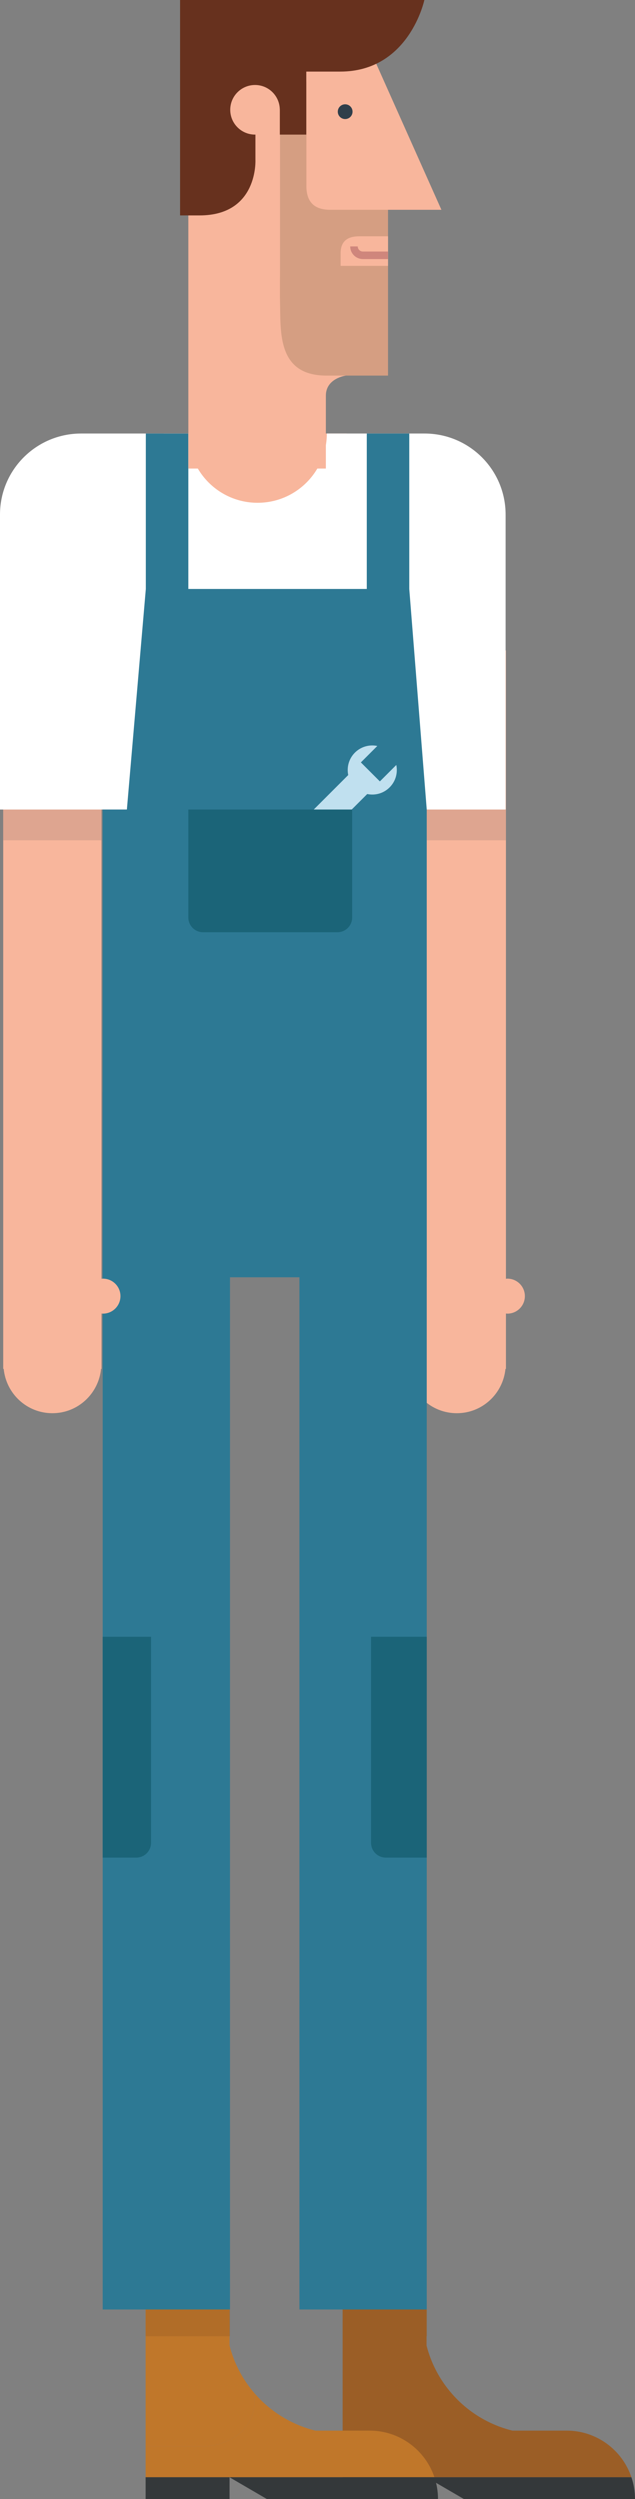 <?xml version="1.0" encoding="utf-8"?>
<!-- Generator: Adobe Illustrator 16.0.0, SVG Export Plug-In . SVG Version: 6.00 Build 0)  -->
<!DOCTYPE svg PUBLIC "-//W3C//DTD SVG 1.1//EN" "http://www.w3.org/Graphics/SVG/1.1/DTD/svg11.dtd">
<svg version="1.1" id="Layer_1" xmlns="http://www.w3.org/2000/svg" xmlns:xlink="http://www.w3.org/1999/xlink" x="0px" y="0px"
	 width="122px" height="480.093px" viewBox="0 0 122 480.093" enable-background="new 0 0 122 480.093" xml:space="preserve">
<rect x="0" y="0" width="122" height="480.093" fill="#808080" stroke="none"/>
<g>
	<path fill="#F8B69C" d="M97.479,245.645c-0.095,0-0.184,0.021-0.275,0.03v-8.268V124.966H78.317v112.441v12.79v11.837
		c0,0.009-0.002,0.011-0.002,0.011c0,0.015,0.002,0.021,0.002,0.029v0.908h0.092c0.473,4.772,4.455,8.516,9.354,8.516
		c4.897,0,8.876-3.743,9.351-8.516h0.09v-0.89c0-0.017,0.004-0.023,0.004-0.04c0-0.01-0.004-0.022-0.004-0.037v-9.669
		c0.092,0.006,0.181,0.024,0.275,0.024c1.859,0,3.363-1.507,3.363-3.367C100.842,247.151,99.338,245.645,97.479,245.645"/>
	<g opacity="0.4">
		<g>
			<defs>
				<rect id="SVGID_1_" x="78.315" y="155.521" width="18.888" height="5.916"/>
			</defs>
			<clipPath id="SVGID_2_">
				<use xlink:href="#SVGID_1_"  overflow="visible"/>
			</clipPath>
			<rect x="78.315" y="155.521" clip-path="url(#SVGID_2_)" fill="#B78D7E" width="18.888" height="5.916"/>
		</g>
	</g>
	<path fill="#9B5E26" d="M108.864,466.957H98.447c-4.6-1.128-8.649-3.664-11.657-7.127c-2.274-2.61-3.955-5.755-4.839-9.212v-20.284
		l-0.52-0.114H65.827v25.645v8.578v2.754v2.757v5.959h55.485C119.562,470.708,114.655,466.957,108.864,466.957"/>
	<path fill="#34383A" d="M65.827,480.093h16.124v-1.563v-2.608l7.162,4.172H122c0-1.463-0.244-2.868-0.688-4.182H65.827v2.618
		V480.093z"/>
	<g opacity="0.4">
		<g>
			<defs>
				<rect id="SVGID_3_" x="65.827" y="443.684" width="16.208" height="5.144"/>
			</defs>
			<clipPath id="SVGID_4_">
				<use xlink:href="#SVGID_3_"  overflow="visible"/>
			</clipPath>
			<rect x="65.827" y="443.686" clip-path="url(#SVGID_4_)" fill="#9B5E26" width="16.208" height="5.142"/>
		</g>
	</g>
	<rect x="57.53" y="209.835" fill="#2D7994" width="24.458" height="233.849"/>
	<path fill="#1B6478" d="M71.289,314.447v27.488v7.861v4.246c0,1.563,1.271,2.831,2.83,2.831h7.87v-42.427H71.289z"/>
	<path fill="#C0772A" d="M71.018,466.957h-10.42c-4.601-1.128-8.648-3.664-11.657-7.127c-0.003,0.343-0.009,0.678-0.009,0.989
		c0,8.605-9.131,9.134-9.131,9.134H27.978v5.959h55.487C81.715,470.708,76.804,466.957,71.018,466.957"/>
	<path fill="#C0772A" d="M48.933,460.819c0-0.312,0.004-0.646,0.007-0.989c-2.272-2.61-3.954-5.755-4.836-9.212v-20.284
		l-0.521-0.114H27.978v25.645v8.578v2.754v2.757h11.823C39.801,469.953,48.933,469.424,48.933,460.819"/>
	<path fill="#34383A" d="M27.978,480.093h16.127v-1.563v-2.608l7.158,4.172H84.15c0-1.463-0.242-2.868-0.686-4.182H27.978v2.618
		V480.093z"/>
	<g opacity="0.4">
		<g>
			<defs>
				<rect id="SVGID_5_" x="27.978" y="443.684" width="16.21" height="5.144"/>
			</defs>
			<clipPath id="SVGID_6_">
				<use xlink:href="#SVGID_5_"  overflow="visible"/>
			</clipPath>
			<rect x="27.979" y="443.686" clip-path="url(#SVGID_6_)" fill="#9B5E26" width="16.209" height="5.142"/>
		</g>
	</g>
	<rect x="19.73" y="209.835" fill="#2D7994" width="24.458" height="233.849"/>
	<path fill="#1B6478" d="M29.017,354.042v-4.246v-7.861v-27.488H19.73v42.427h6.456C27.747,356.874,29.017,355.606,29.017,354.042"
		/>
	<rect x="31.431" y="83.284" fill="#F8B69C" width="35.174" height="27.875"/>
	<path fill="#F8B69C" d="M19.779,245.645c-0.095,0-0.183,0.021-0.275,0.03v-8.268V124.966H0.616v112.441v12.79v11.837
		c0,0.009-0.001,0.011-0.001,0.011c0,0.015,0.001,0.021,0.001,0.029v0.908h0.093c0.473,4.772,4.455,8.516,9.354,8.516
		c4.899,0,8.877-3.743,9.352-8.516h0.09v-0.89c0-0.017,0.003-0.023,0.003-0.04c0-0.01-0.003-0.022-0.003-0.037v-9.669
		c0.093,0.006,0.181,0.024,0.275,0.024c1.859,0,3.364-1.507,3.364-3.367C23.143,247.151,21.638,245.645,19.779,245.645"/>
	<g opacity="0.4">
		<g>
			<defs>
				<rect id="SVGID_7_" x="0.616" y="155.521" width="18.888" height="5.916"/>
			</defs>
			<clipPath id="SVGID_8_">
				<use xlink:href="#SVGID_7_"  overflow="visible"/>
			</clipPath>
			<rect x="0.616" y="155.521" clip-path="url(#SVGID_8_)" fill="#B78D7E" width="18.888" height="5.916"/>
		</g>
	</g>
	<path fill="#FFFFFF" d="M81.563,83.287h-13.43h-1.723h-3.615c0,7.348-5.958,13.307-13.307,13.307
		c-7.348,0-13.304-5.959-13.304-13.307h-5.447H15.584C6.978,83.287,0,90.257,0,98.864v11.415v45.243h6.031H19.73h62.258h15.152
		v-18.384v-16.214v-22.06C97.141,90.257,90.167,83.287,81.563,83.287"/>
	<polygon fill="#2D7994" points="78.632,113.149 78.632,83.284 70.468,83.284 70.468,113.149 36.184,113.149 36.184,83.284 
		28.016,83.284 28.016,113.149 24.376,155.521 19.73,155.521 19.73,245.382 24.376,245.382 81.988,245.382 81.988,155.521 	"/>
	<path fill="#C0E0EF" d="M74.856,151.264c1.172-1.167,1.597-2.797,1.284-4.303l-3.157,3.16l-3.65-3.65l3.159-3.159
		c-1.507-0.314-3.137,0.112-4.307,1.28c-1.169,1.171-1.596,2.8-1.281,4.306l-4.608,4.609l-6.276,6.275l3.65,3.648l6.274-6.276
		l4.609-4.609C72.06,152.861,73.689,152.436,74.856,151.264"/>
	<path fill="#1B6478" d="M36.184,155.521v8.64v7.862v4.246c0,1.562,1.268,2.83,2.83,2.83h25.815c1.565,0,2.829-1.267,2.829-2.83
		v-4.246v-7.862v-8.64H36.184z"/>
	<path fill="#F8B69C" d="M71.292,10.022l13.515,30.284H74.549v31.851h-8.083c0,0-3.859,0.483-3.859,3.861v7.238v6.76H36.184v-4.344
		V9.421H70.81L71.292,10.022z"/>
	<path fill="#2F3E4A" d="M67.733,21.454c0,0.782-0.635,1.419-1.418,1.419c-0.782,0-1.418-0.637-1.418-1.419s0.636-1.418,1.418-1.418
		C67.099,20.036,67.733,20.672,67.733,21.454"/>
	<g opacity="0.2">
		<g>
			<defs>
				<rect id="SVGID_9_" x="53.784" y="15.696" width="20.765" height="56.461"/>
			</defs>
			<clipPath id="SVGID_10_">
				<use xlink:href="#SVGID_9_"  overflow="visible"/>
			</clipPath>
			<path clip-path="url(#SVGID_10_)" fill="#4D3C18" d="M53.798,25.949v26.061c0,0-0.038,4.433,0,5.913
				c0.146,5.778-0.602,14.237,8.933,14.237h11.818V40.306H69h-5.549c-3.138,0-4.585-1.569-4.585-4.583V15.696h-5.068V25.949z"/>
		</g>
	</g>
	<path fill="#F8B69C" d="M74.549,45.394h-5.367c-1.241,0-3.74,0.117-3.74,3.257v2.426h9.106V45.394z"/>
	<path fill="#CF867C" d="M69.715,48.325c-0.545,0-0.983-0.443-0.983-0.984h-1.448c0,1.341,1.088,2.428,2.429,2.43h4.836v-1.446
		H69.715z"/>
	<path fill="#67311E" d="M34.597,0v41.385h3.74c11.341,0,10.737-10.737,10.737-10.737v-4.795c-0.026,0-0.048,0.007-0.074,0.007
		c-2.632,0-4.765-2.133-4.765-4.766c0-2.632,2.133-4.767,4.765-4.767c2.597,0,4.698,2.082,4.755,4.665h0.008v0.102v4.766h5.084
		V13.754h6.516C78.634,13.754,81.53,0,81.53,0H34.597z"/>
</g>
</svg>
